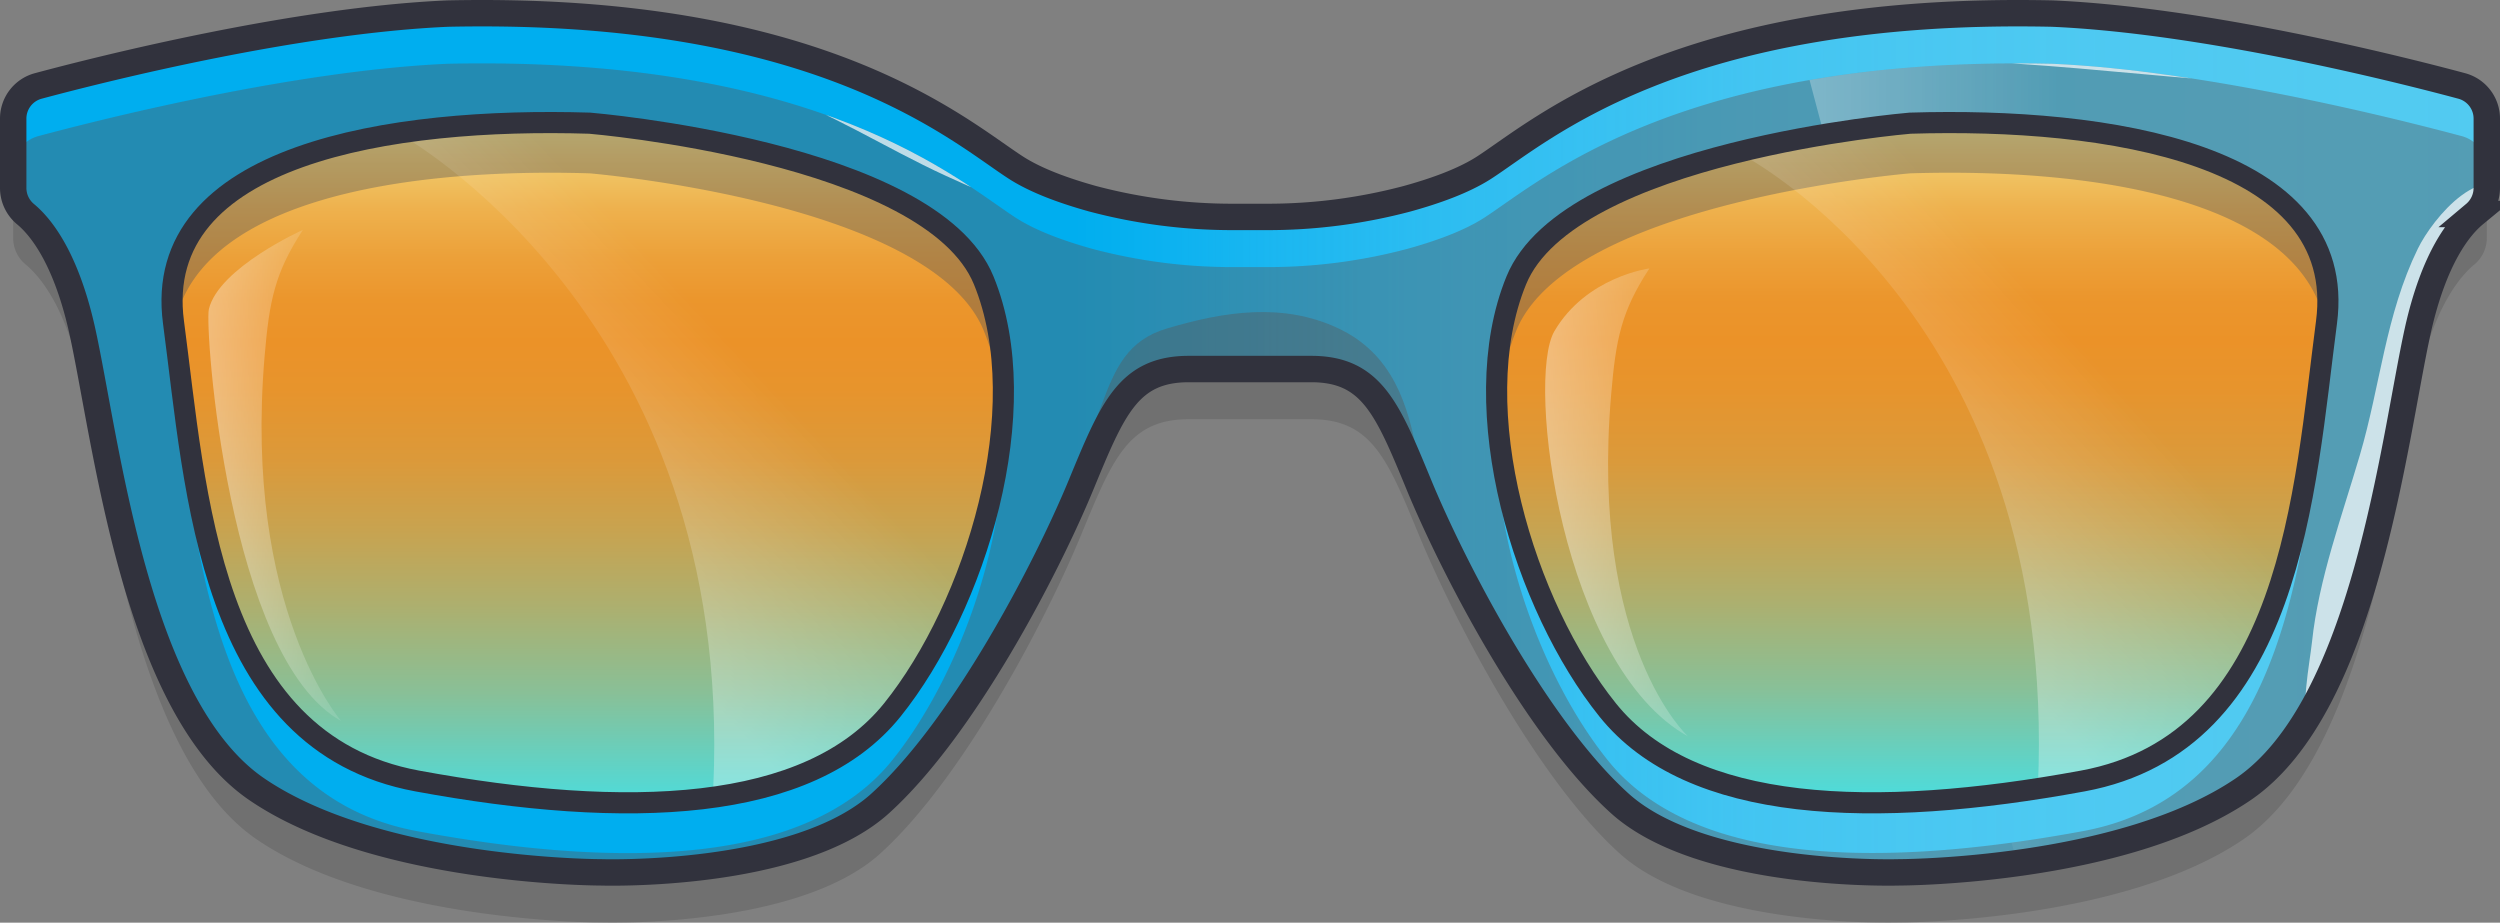 <svg xmlns="http://www.w3.org/2000/svg"
  xmlns:xlink="http://www.w3.org/1999/xlink" width="946.7" height="349.395" viewBox="0 0 946.7 349.395">
  <rect x="0" y="0" width="946.7" height="349.395" fill="#808080" stroke="none"/>
  <defs>
    <linearGradient id="linear-gradient" y1="0.5" x2="1" y2="0.5" gradientUnits="objectBoundingBox">
      <stop offset="0.09" stop-color="#fff" stop-opacity="0"/>
      <stop offset="0.43" stop-color="#fff" stop-opacity="0"/>
      <stop offset="0.45" stop-color="#fcfffe" stop-opacity="0.059"/>
      <stop offset="0.51" stop-color="#f1fdfc" stop-opacity="0.278"/>
      <stop offset="0.57" stop-color="#e7fbfa" stop-opacity="0.471"/>
      <stop offset="0.64" stop-color="#dffaf9" stop-opacity="0.631"/>
      <stop offset="0.7" stop-color="#d9f9f7" stop-opacity="0.769"/>
      <stop offset="0.77" stop-color="#d4f8f6" stop-opacity="0.871"/>
      <stop offset="0.84" stop-color="#d0f7f6" stop-opacity="0.941"/>
      <stop offset="0.92" stop-color="#cef7f5" stop-opacity="0.988"/>
      <stop offset="1" stop-color="#cdf7f5"/>
    </linearGradient>
    <linearGradient id="linear-gradient-2" x1="0.5" y1="1" x2="0.5" gradientUnits="objectBoundingBox">
      <stop offset="0" stop-color="#3cebf1"/>
      <stop offset="0.07" stop-color="#5addd0"/>
      <stop offset="0.18" stop-color="#89c79a"/>
      <stop offset="0.3" stop-color="#b0b56e"/>
      <stop offset="0.41" stop-color="#cfa74b"/>
      <stop offset="0.51" stop-color="#e59c32"/>
      <stop offset="0.61" stop-color="#f29623"/>
      <stop offset="0.68" stop-color="#f7941e"/>
      <stop offset="0.74" stop-color="#f79823"/>
      <stop offset="0.8" stop-color="#f8a431"/>
      <stop offset="0.87" stop-color="#fab748"/>
      <stop offset="0.94" stop-color="#fdd269"/>
      <stop offset="1" stop-color="#ffee8a"/>
    </linearGradient>
    <linearGradient id="linear-gradient-3" x1="0.5" y1="1" x2="0.5" y2="0" xlink:href="#linear-gradient-2"/>
    <clipPath id="clip-path">
      <path id="Intersection_7" data-name="Intersection 7" d="M1184.2,1300.3s-84.3,0-130.4-31.5-56.9-132.2-66.1-173.8c-6.2-27.7-15.8-39.3-21.5-44a12.9,12.9,0,0,1-4.6-9.9v-7.2a12.8,12.8,0,0,1,9.5-12.4c25.7-6.9,97.9-24.9,155-27.4,141.5-3.1,193.8,44.6,215.3,58.4,7.8,5,18.5,8.8,28.9,11.7a206.384,206.384,0,0,0,53.6,6.9H1436a205.578,205.578,0,0,0,53.5-6.9c10.5-2.9,21.2-6.7,29-11.7,21.5-13.8,73.8-61.5,215.3-58.4,57.1,2.5,129.3,20.5,155,27.4a12.8,12.8,0,0,1,9.5,12.332v7.268a12.9,12.9,0,0,1-4.6,9.9c-5.7,4.7-15.3,16.3-21.5,44-9.2,41.6-19.9,142.3-66.1,173.8s-130.4,31.5-130.4,31.5-74.2,2.3-105.7-26.1-62.9-88.7-76.1-120.7c-11.9-28.8-17.9-43.8-40.8-43.8h-46.3c-22.9,0-28.9,15-40.8,43.8-13.2,32-44.6,92.2-76.1,120.7-26.961,24.393-85.2,26.15-101.426,26.15C1185.742,1300.35,1184.2,1300.3,1184.2,1300.3ZM1022.3,1111c8.5,63.8,13.1,159,92.3,173.7s148.4,12.3,179.9-26.9c25.044-31.166,44.778-84.834,41.765-130,1.147-18.534-.883-36.406-7.165-51.7-20-48.7-149.2-59.5-149.2-59.5-74.5-2.3-166.1,11.6-157.6,75.4q.121.911.242,1.832A55.329,55.329,0,0,0,1022.3,1111Zm543.1,146.8c31.5,39.2,100.7,41.5,179.9,26.9s83.8-109.9,92.3-173.7a55.556,55.556,0,0,0-.25-17.107c.083-.633.166-1.266.25-1.893,8.4-63.9-83.1-77.7-157.7-75.4,0,0-129.1,10.7-149.1,59.5-6.282,15.327-8.312,33.21-7.165,51.745C1520.622,1173.033,1540.356,1226.634,1565.4,1257.8Z" fill="none"/>
    </clipPath>
    <linearGradient id="linear-gradient-4" y1="0.5" x2="1" y2="0.5" gradientUnits="objectBoundingBox">
      <stop offset="0" stop-color="#fff"/>
      <stop offset="0.41" stop-color="#fff" stop-opacity="0"/>
    </linearGradient>
    <linearGradient id="linear-gradient-5" x1="0.267" y1="0.599" x2="0.911" y2="-0.112" xlink:href="#linear-gradient-4"/>
    <linearGradient id="linear-gradient-6" x1="0.269" y1="0.604" x2="0.971" y2="-0.15" xlink:href="#linear-gradient-4"/>
    <linearGradient id="linear-gradient-7" x1="-0.241" y1="0.716" x2="3.283" y2="-0.009" gradientUnits="objectBoundingBox">
      <stop offset="0" stop-color="#fff"/>
      <stop offset="0.41" stop-color="#fff" stop-opacity="0"/>
      <stop offset="0.54" stop-color="#fff" stop-opacity="0"/>
    </linearGradient>
    <linearGradient id="linear-gradient-8" x1="-0.121" y1="0.727" x2="2.793" y2="-0.029" gradientUnits="objectBoundingBox">
      <stop offset="0" stop-color="#fff"/>
      <stop offset="0.52" stop-color="#fff" stop-opacity="0"/>
      <stop offset="0.72" stop-color="#fff" stop-opacity="0"/>
    </linearGradient>
  </defs>
  <g id="Items" transform="translate(-956.6 -969.955)">
    <g id="_05Glasses" data-name="05Glasses">
      <g id="color04.1">
        <g id="lens_frame" data-name="lens frame">
          <path id="_Compound_Clipping_Path_" data-name="&lt;Compound Clipping Path&gt;" d="M1888.8,1002.5c-25.7-6.9-97.9-24.9-155-27.4-141.5-3.1-193.8,44.6-215.3,58.4-7.8,5-18.5,8.8-29,11.7a205.6,205.6,0,0,1-53.5,6.9h-12.1a206.407,206.407,0,0,1-53.6-6.9c-10.4-2.9-21.1-6.7-28.9-11.7-21.5-13.8-73.8-61.5-215.3-58.4-57.1,2.5-129.3,20.5-155,27.4a12.8,12.8,0,0,0-9.5,12.4v26.2a12.9,12.9,0,0,0,4.6,9.9c5.7,4.7,15.3,16.3,21.5,44,9.2,41.6,20,142.3,66.1,173.8s130.4,31.5,130.4,31.5,74.2,2.4,105.7-26.1,62.9-88.7,76.1-120.7c11.9-28.8,17.9-43.8,40.8-43.8h46.3c22.9,0,28.9,15,40.8,43.8,13.2,32,44.6,92.3,76.1,120.7s105.7,26.1,105.7,26.1,84.2,0,130.4-31.5,56.9-132.2,66.1-173.8c6.2-27.7,15.8-39.3,21.5-44a12.9,12.9,0,0,0,4.6-9.9v-26.2A12.8,12.8,0,0,0,1888.8,1002.5Zm-594.3,236.3c-31.5,39.2-100.7,41.6-179.9,26.9s-83.8-109.9-92.3-173.7,83.1-77.7,157.6-75.4c0,0,129.2,10.8,149.2,59.5S1326,1199.6,1294.5,1238.8ZM1837.6,1092c-8.5,63.8-13.1,159.1-92.3,173.7s-148.4,12.3-179.9-26.9-54.6-113.9-34.6-162.7,149.1-59.5,149.1-59.5C1754.5,1014.3,1846,1028.1,1837.6,1092Z" fill="#00aeef"/>
          <path id="_Compound_Clipping_Path_2" data-name="&lt;Compound Clipping Path&gt;" d="M1888.8,1002.5c-25.7-6.9-97.9-24.9-155-27.4-141.5-3.1-193.8,44.6-215.3,58.4-7.8,5-18.5,8.8-29,11.7a205.6,205.6,0,0,1-53.5,6.9h-12.1a206.407,206.407,0,0,1-53.6-6.9c-10.4-2.9-21.1-6.7-28.9-11.7-21.5-13.8-73.8-61.5-215.3-58.4-57.1,2.5-129.3,20.5-155,27.4a12.8,12.8,0,0,0-9.5,12.4v26.2a12.9,12.9,0,0,0,4.6,9.9c5.7,4.7,15.3,16.3,21.5,44,9.2,41.6,20,142.3,66.1,173.8s130.4,31.5,130.4,31.5,74.2,2.4,105.7-26.1,62.9-88.7,76.1-120.7c11.9-28.8,17.9-43.8,40.8-43.8h46.3c22.9,0,28.9,15,40.8,43.8,13.2,32,44.6,92.3,76.1,120.7s105.7,26.1,105.7,26.1,84.2,0,130.4-31.5,56.9-132.2,66.1-173.8c6.2-27.7,15.8-39.3,21.5-44a12.9,12.9,0,0,0,4.6-9.9v-26.2A12.8,12.8,0,0,0,1888.8,1002.5Zm-594.3,236.3c-31.5,39.2-100.7,41.6-179.9,26.9s-83.8-109.9-92.3-173.7,83.1-77.7,157.6-75.4c0,0,129.2,10.8,149.2,59.5S1326,1199.6,1294.5,1238.8ZM1837.6,1092c-8.5,63.8-13.1,159.1-92.3,173.7s-148.4,12.3-179.9-26.9-54.6-113.9-34.6-162.7,149.1-59.5,149.1-59.5C1754.5,1014.3,1846,1028.1,1837.6,1092Z" opacity="0.4" fill="url(#linear-gradient)"/>
        </g>
        <g id="len_copy_5" data-name="len copy 5">
          <path id="Path_236" data-name="Path 236" d="M1294.5,1238.8c-31.5,39.2-100.7,41.6-179.9,26.9s-83.8-109.9-92.3-173.7,83.1-77.7,157.6-75.4c0,0,129.2,10.8,149.2,59.5S1326,1199.6,1294.5,1238.8Z" opacity="0.9" fill="url(#linear-gradient-2)"/>
          <path id="Path_237" data-name="Path 237" d="M1837.6,1092c-8.5,63.8-13.1,159.1-92.3,173.7s-148.4,12.3-179.9-26.9-54.6-113.9-34.6-162.7,149.1-59.5,149.1-59.5C1754.5,1014.3,1846,1028.1,1837.6,1092Z" opacity="0.9" fill="url(#linear-gradient-3)"/>
        </g>
      </g>
      <g id="S">
        <path id="_Compound_Clipping_Path_3" data-name="&lt;Compound Clipping Path&gt;" d="M1888.8,1021.5c-25.7-6.9-97.9-24.9-155-27.4-141.5-3.1-193.8,44.6-215.3,58.4-7.8,5-18.5,8.8-29,11.7a205.6,205.6,0,0,1-53.5,6.9h-12.1a206.4,206.4,0,0,1-53.6-6.9c-10.4-2.9-21.1-6.7-28.9-11.7-21.5-13.8-73.8-61.5-215.3-58.4-57.1,2.5-129.3,20.5-155,27.4a12.8,12.8,0,0,0-9.5,12.4v26.2a12.9,12.9,0,0,0,4.6,9.9c5.7,4.7,15.3,16.3,21.5,44,9.2,41.6,20,142.3,66.1,173.8s130.4,31.5,130.4,31.5,74.2,2.4,105.7-26.1,62.9-88.7,76.1-120.7c11.9-28.8,17.9-43.8,40.8-43.8h46.3c22.9,0,28.9,15,40.8,43.8,13.2,32,44.6,92.3,76.1,120.7s105.7,26.1,105.7,26.1,84.2,0,130.4-31.5,56.9-132.2,66.1-173.8c6.2-27.7,15.8-39.3,21.5-44a12.9,12.9,0,0,0,4.6-9.9v-26.2A12.8,12.8,0,0,0,1888.8,1021.5Zm-594.3,236.3c-31.5,39.2-100.7,41.6-179.9,26.9s-83.8-109.9-92.3-173.7,83.1-77.7,157.6-75.4c0,0,129.2,10.8,149.2,59.5S1326,1218.6,1294.5,1257.8ZM1837.6,1111c-8.5,63.8-13.1,159.1-92.3,173.7s-148.4,12.3-179.9-26.9-54.6-113.9-34.6-162.7,149.1-59.5,149.1-59.5C1754.5,1033.3,1846,1047.1,1837.6,1111Z" fill="#595959" opacity="0.4" style="mix-blend-mode: multiply;isolation: isolate"/>
        <g id="Group_19" data-name="Group 19" clip-path="url(#clip-path)">
          <path id="Path_238" data-name="Path 238" d="M1368.2,1158.8c-6.9-5,3.4-29.7,5.6-35.7,5.3-14.2,10-24.3,24.5-28.7,22.1-6.6,44.1-9.9,64.9-.2s26.7,29,30.3,49c2,11.4,5.9,24.3,3.8,35.9s-11.6,17.5-21.9,20.7c-12.7,3.9-25.9,5.3-39.2,5.6-5.4.2-13.9-1.4-18.6,1.6l1.2,1.8" fill="#595959" opacity="0.4" style="mix-blend-mode: multiply;isolation: isolate"/>
        </g>
      </g>
      <g id="H">
        <g id="Group_20" data-name="Group 20" clip-path="url(#clip-path)">
          <path id="Path_239" data-name="Path 239" d="M1704.2,857.5c51.8,1.2,98.5,13.1,143.9,38.1,23.4,12.9,102.6,80,107.1,109.9,6.8,46.1-117.3-2.6-142.2-3.9-57.2-3.2-129.8-15.5-187.2-4.5-35.8,6.9-53.5,21.3-86.6,35.6-29.2,12.6-57.4,31.4-89.5,32.8-55.6,2.3-89.8-8.2-135-29-23.1-10.6-43.7-24.2-67.9-32.4-26.5-8.9-59.4-13.6-87.1-14.6-38-1.4-74.9,6.8-112.6,13-24.5,4-48.8,11.3-73.3,13.8-6.6.7-29.6,4.9-32.6,1.2L936.7,986" fill="#fff" opacity="0.7" style="mix-blend-mode: overlay;isolation: isolate"/>
          <path id="Path_240" data-name="Path 240" d="M1911.2,1045.5c-13.3-17.7-33.5,7.3-39,18.6-12.3,25.2-14.2,51.9-22,78.3-6.7,22.9-15.6,46.9-18.1,70.7-.9,8.3-4.6,26.3-1,33.4s14.9,7.5,22.4,6.9c22.3-1.7,31-14.1,40.7-32.9" fill="#fff" opacity="0.7" style="mix-blend-mode: overlay;isolation: isolate"/>
          <path id="Path_241" data-name="Path 241" d="M1617.5,908.4l126,475.5,143.6-7,22.5-463.4Z" opacity="0.35" fill="url(#linear-gradient-4)"/>
        </g>
        <path id="Path_242" data-name="Path 242" d="M1212.8,1020.3c125.2,16.9,123.8,80.4,123.8,80.4h0c-9.9,181.1-109.9,167.5-109.9,167.5,8.2-178.4-119.3-247.8-119.3-247.8S1162.8,1013.5,1212.8,1020.3Z" opacity="0.3" fill="url(#linear-gradient-5)" style="mix-blend-mode: overlay;isolation: isolate"/>
        <path id="Path_243" data-name="Path 243" d="M1715.4,1018.2c117.9,3,122.7,55.9,122.7,55.9v26.6c-9.9,181.1-109.8,167.5-109.8,167.5,8.1-178.4-112.3-239.8-112.3-239.8S1664.9,1017,1715.4,1018.2Z" opacity="0.3" fill="url(#linear-gradient-6)" style="mix-blend-mode: overlay;isolation: isolate"/>
        <path id="Path_244" data-name="Path 244" d="M1071.3,1057s-31.8,14.3-35.6,30c-1.7,6.9,7.2,132.1,50.1,156,0,0-37.1-42.5-29-138.1C1058.6,1083.6,1060.7,1073.3,1071.3,1057Z" opacity="0.5" fill="url(#linear-gradient-7)" style="mix-blend-mode: overlay;isolation: isolate"/>
        <path id="Path_245" data-name="Path 245" d="M1581.2,1071.6s-23.9,3.1-36,23.8c-10.8,18.6,2.8,126.8,50.6,153.4,0,0-37.2-33.8-29.1-129.3C1568.5,1098.2,1570.6,1087.8,1581.2,1071.6Z" opacity="0.5" fill="url(#linear-gradient-8)" style="mix-blend-mode: overlay;isolation: isolate"/>
      </g>
      <g id="Outline">
        <path id="Path_246" data-name="Path 246" d="M1179.9,1016.6c-74.5-2.3-166.1,11.5-157.6,75.4s13.1,159.1,92.3,173.7,148.4,12.3,179.9-26.9,54.6-113.9,34.6-162.7S1179.9,1016.6,1179.9,1016.6Z" fill="none" stroke="#31323d" stroke-linecap="round" stroke-miterlimit="10" stroke-width="8"/>
        <path id="Path_247" data-name="Path 247" d="M1453.1,1109.7c22.9,0,28.9,15,40.8,43.8,13.2,32,44.6,92.3,76.1,120.7s105.7,26.1,105.7,26.1,84.2,0,130.4-31.5,56.9-132.2,66.1-173.8c6.2-27.7,15.8-39.3,21.5-44a12.9,12.9,0,0,0,4.6-9.9v-26.2a12.8,12.8,0,0,0-9.5-12.4c-25.7-6.9-97.9-24.9-155-27.4-141.5-3.1-193.8,44.6-215.3,58.4-7.8,5-18.5,8.8-29,11.7a205.6,205.6,0,0,1-53.5,6.9h-12.1a206.391,206.391,0,0,1-53.6-6.9c-10.4-2.9-21.1-6.7-28.9-11.7-21.5-13.8-73.8-61.5-215.3-58.4-57.1,2.5-129.3,20.5-155,27.4a12.8,12.8,0,0,0-9.5,12.4v26.2a12.9,12.9,0,0,0,4.6,9.9c5.7,4.7,15.3,16.3,21.5,44,9.2,41.6,20,142.3,66.1,173.8s130.4,31.5,130.4,31.5,74.2,2.4,105.7-26.1,62.9-88.7,76.1-120.7c11.9-28.8,17.9-43.8,40.8-43.8Z" fill="none" stroke="#31323d" stroke-linecap="round" stroke-miterlimit="10" stroke-width="10"/>
        <path id="Path_248" data-name="Path 248" d="M1679.9,1016.6c74.6-2.3,166.1,11.5,157.7,75.4s-13.1,159.1-92.3,173.7-148.4,12.3-179.9-26.9-54.6-113.9-34.6-162.7S1679.9,1016.6,1679.9,1016.6Z" fill="none" stroke="#31323d" stroke-linecap="round" stroke-miterlimit="10" stroke-width="8"/>
      </g>
    </g>
  </g>
</svg>
